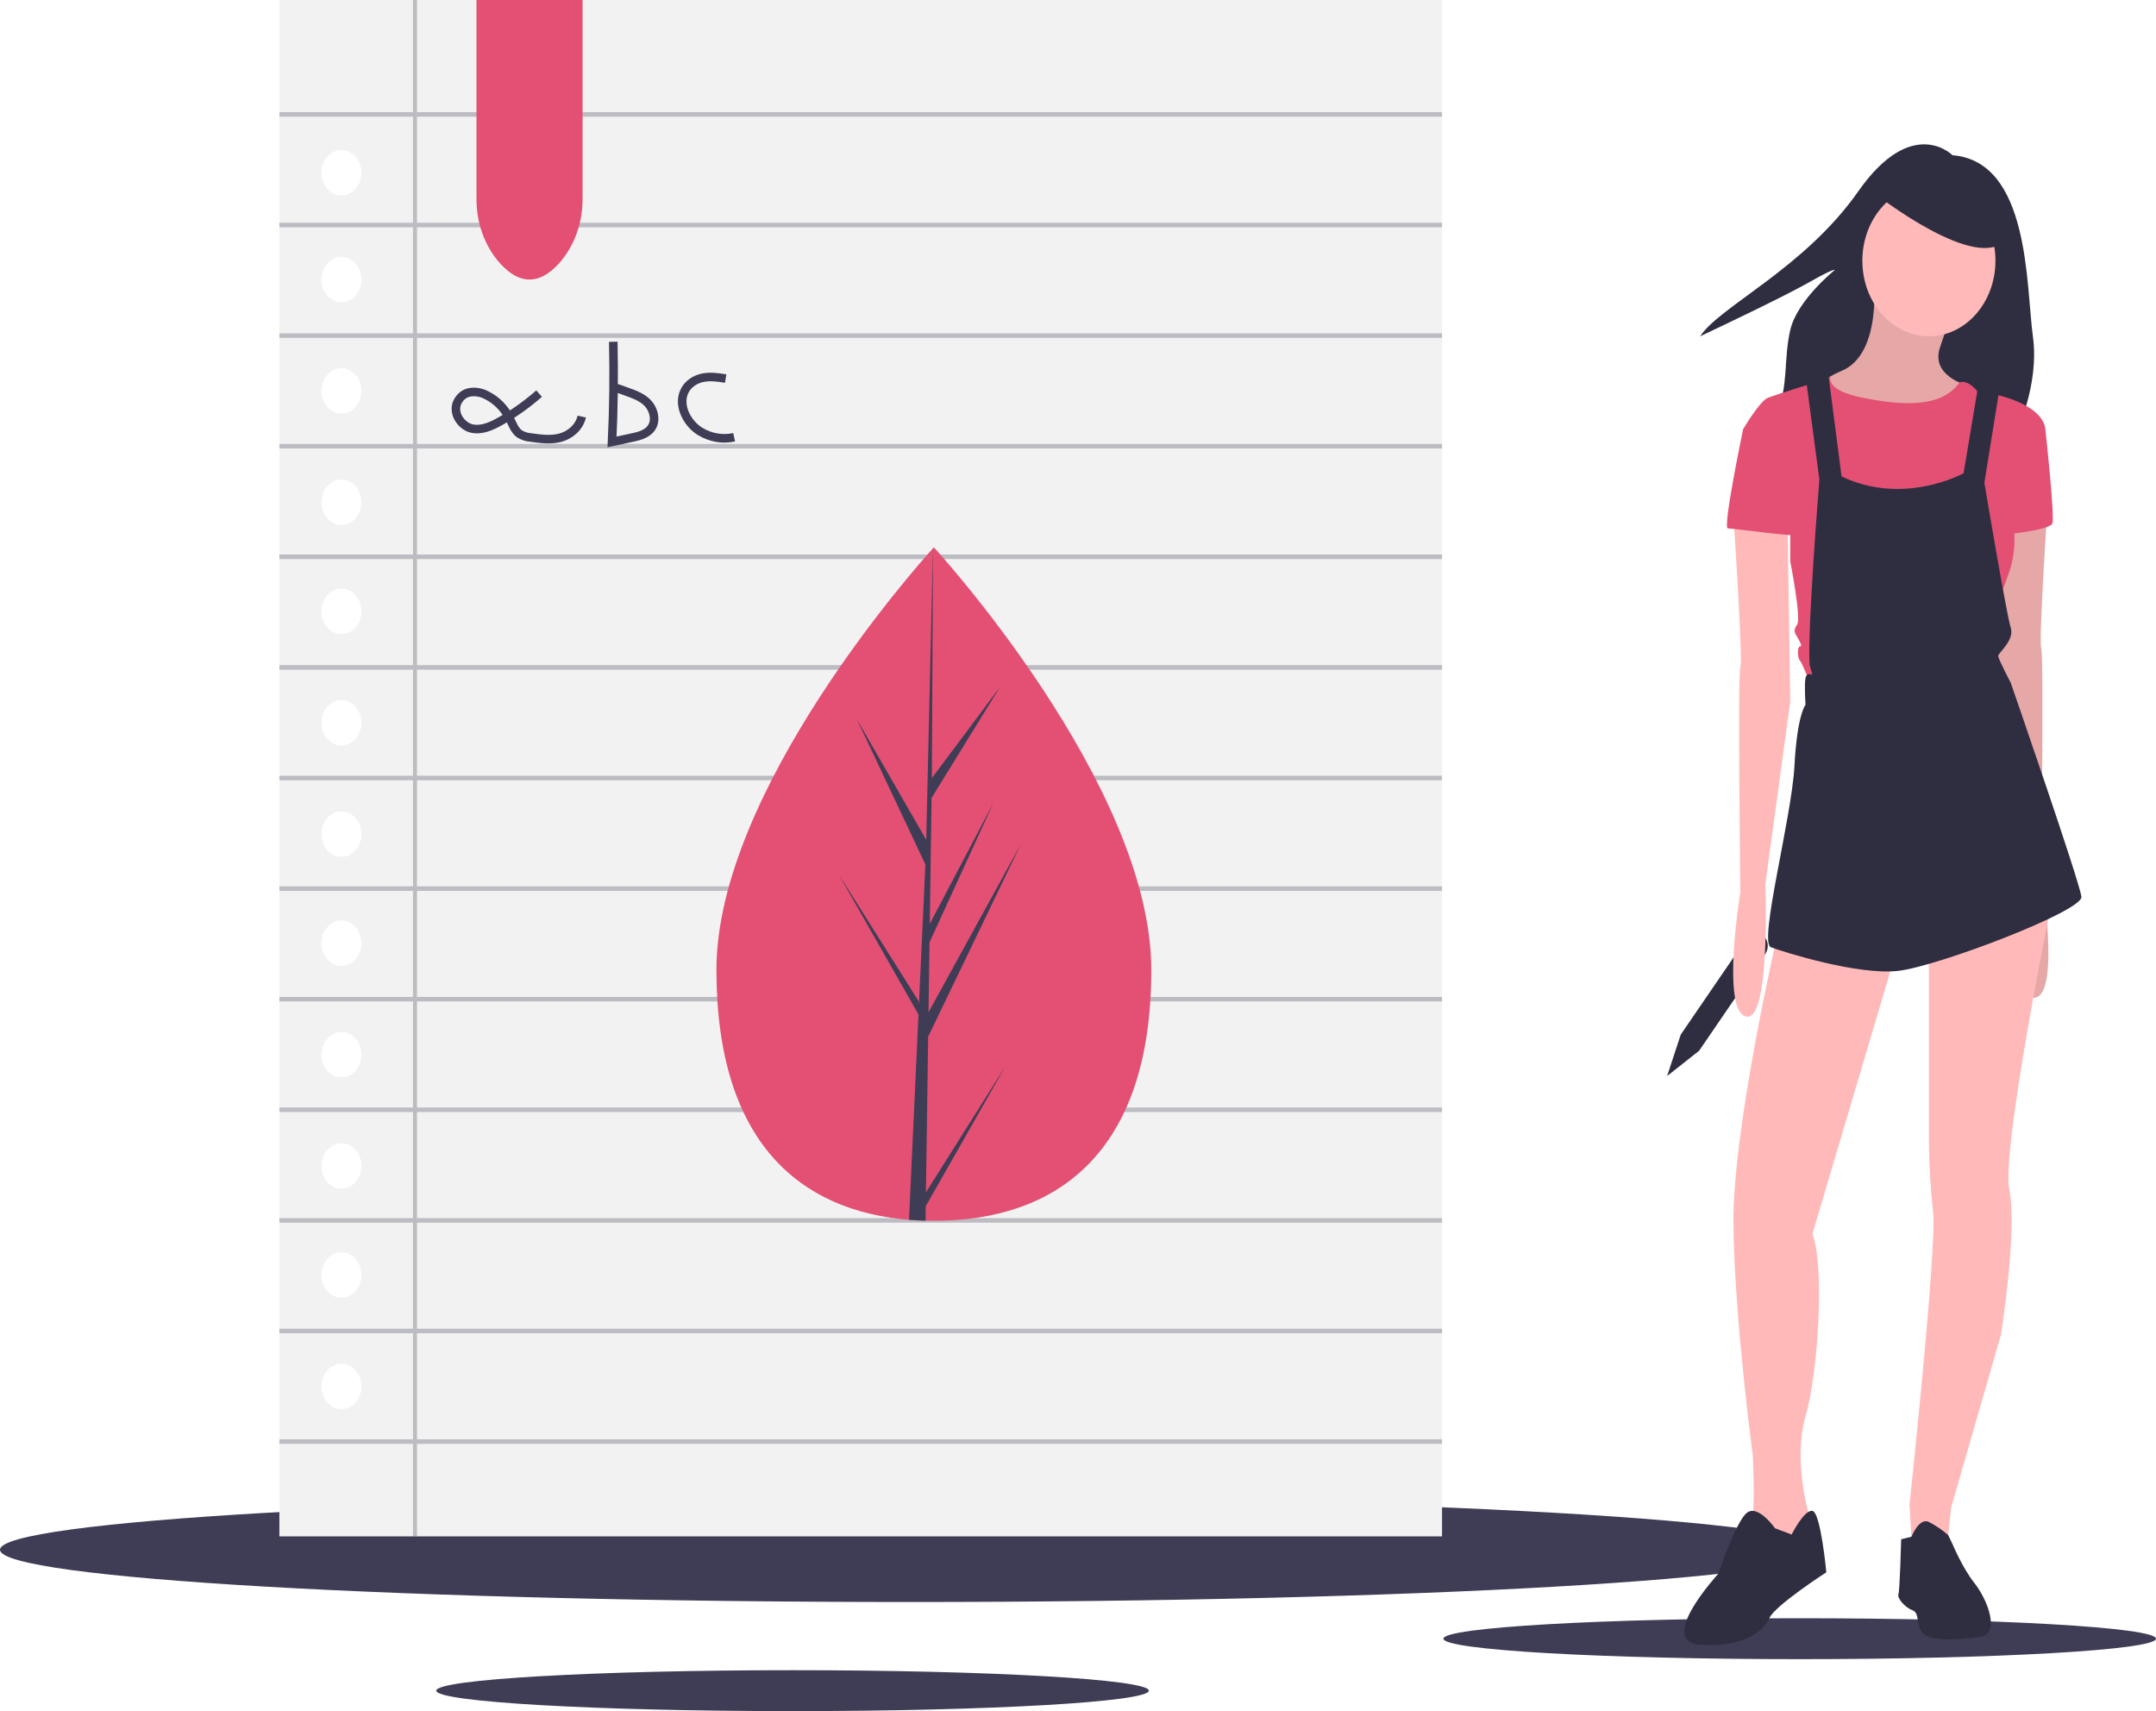 <svg width="504" height="400" viewBox="0 0 504 400" fill="none" xmlns="http://www.w3.org/2000/svg">
<g clip-path="url(#clip0)">
<path d="M212.849 374.497C330.403 374.497 425.699 369.026 425.699 362.277C425.699 355.528 330.403 350.057 212.849 350.057C95.296 350.057 0 355.528 0 362.277C0 369.026 95.296 374.497 212.849 374.497Z" fill="#3F3D56"/>
<path d="M420.711 387.854C466.71 387.854 504 385.713 504 383.072C504 380.431 466.71 378.29 420.711 378.29C374.712 378.29 337.422 380.431 337.422 383.072C337.422 385.713 374.712 387.854 420.711 387.854Z" fill="#3F3D56"/>
<path d="M185.275 400C231.274 400 268.564 397.859 268.564 395.218C268.564 392.577 231.274 390.437 185.275 390.437C139.276 390.437 101.986 392.577 101.986 395.218C101.986 397.859 139.276 400 185.275 400Z" fill="#3F3D56"/>
<path d="M389.716 251.538L397.189 245.638L412.678 222.995C413.12 222.349 413.317 221.53 413.228 220.719C413.138 219.908 412.768 219.17 412.2 218.668V218.668C411.631 218.167 410.91 217.942 410.196 218.044C409.482 218.146 408.832 218.566 408.391 219.212L392.902 241.855L389.716 251.538Z" fill="#2F2E41"/>
<path d="M456.423 36.282C456.423 36.282 447.024 26.712 434.385 44.748C421.745 62.784 401.976 71.618 397.439 78.612C397.439 78.612 416.236 69.778 422.718 66.097C429.199 62.416 428.875 63.152 428.875 63.152C428.875 63.152 420.125 70.146 418.504 77.139C416.884 84.133 418.18 90.022 415.264 97.016C412.347 104.009 471.007 101.801 471.007 101.801C471.007 101.801 476.84 90.39 475.22 78.612C473.599 66.833 474.572 37.754 456.423 36.282Z" fill="#2F2E41"/>
<path d="M437.95 64.624C437.95 64.624 440.219 82.661 430.496 86.71C420.774 90.758 424.339 96.28 424.339 96.28L438.922 104.378L454.479 98.856L459.664 90.022C459.664 90.022 451.238 87.814 453.506 81.188C455.775 74.563 456.423 72.354 456.423 72.354L437.95 64.624Z" fill="#FFB9B9"/>
<path opacity="0.1" d="M437.95 64.624C437.95 64.624 440.219 82.661 430.496 86.71C420.774 90.758 424.339 96.28 424.339 96.28L438.922 104.378L454.479 98.856L459.664 90.022C459.664 90.022 451.238 87.814 453.506 81.188C455.775 74.563 456.423 72.354 456.423 72.354L437.95 64.624Z" fill="black"/>
<path d="M478.785 116.156C478.785 116.156 476.517 150.02 477.165 151.492C477.813 152.965 477.165 204.128 477.165 204.128C477.165 204.128 481.702 231.735 475.868 233.207C470.035 234.679 471.331 202.288 471.331 202.288L465.498 159.59L466.146 117.26L478.785 116.156Z" fill="#FFB9B9"/>
<path opacity="0.1" d="M478.785 116.156C478.785 116.156 476.517 150.02 477.165 151.492C477.813 152.965 477.165 204.128 477.165 204.128C477.165 204.128 481.702 231.735 475.868 233.207C470.035 234.679 471.331 202.288 471.331 202.288L465.498 159.59L466.146 117.26L478.785 116.156Z" fill="black"/>
<path d="M415.588 218.115C415.588 218.115 404.893 264.126 405.217 286.579C405.541 309.032 409.754 340.319 409.754 340.319C409.754 340.319 410.402 353.938 409.43 355.411C408.458 356.883 414.291 363.14 414.291 363.14L420.449 359.091L422.718 356.147V353.57C422.718 353.57 419.153 341.055 422.07 331.117C424.986 321.179 426.607 296.149 423.69 288.419L443.783 220.692L415.588 218.115Z" fill="#FFB9B9"/>
<path d="M414.94 357.251C414.94 357.251 411.051 351.73 408.458 353.57C405.865 355.411 401.652 367.926 401.652 367.926C401.652 367.926 387.068 383.753 397.439 384.489C407.81 385.225 412.347 381.177 413.643 378.232C414.94 375.287 426.931 367.557 426.931 367.557C426.931 367.557 425.635 353.57 423.69 353.202C421.746 352.834 418.829 358.723 418.829 358.723L414.94 357.251Z" fill="#2F2E41"/>
<path d="M450.913 221.06V266.703C450.951 272.241 451.276 277.771 451.886 283.266C452.858 291.364 446.376 351.73 446.376 351.73L447.024 362.404L455.127 361.668L456.099 352.466L467.766 311.977C467.766 311.977 471.655 287.315 469.711 278.113C467.766 268.911 479.757 210.018 479.757 210.018L450.913 221.06Z" fill="#FFB9B9"/>
<path d="M444.432 359.828L446.832 359.235C446.832 359.235 448.645 354.675 450.913 355.779C452.51 356.615 454.022 357.644 455.424 358.849L456.423 360.932C456.423 360.932 458.692 366.453 461.608 370.134C464.525 373.815 467.766 381.913 462.905 382.649C458.043 383.385 451.562 383.753 449.617 381.913C447.673 380.072 448.969 377.128 447.024 376.392C445.08 375.655 443.459 373.447 443.783 372.711C444.108 371.975 444.432 359.828 444.432 359.828Z" fill="#2F2E41"/>
<path d="M450.913 78.612C459.505 78.612 466.469 70.701 466.469 60.943C466.469 51.186 459.505 43.275 450.913 43.275C442.322 43.275 435.357 51.186 435.357 60.943C435.357 70.701 442.322 78.612 450.913 78.612Z" fill="#FFB9B9"/>
<path d="M423.69 89.654L427.971 87.957C427.971 87.957 426.283 91.126 435.357 92.967C444.432 94.807 453.829 95.459 458.043 89.428C458.043 89.428 459.664 88.55 461.933 91.126C464.201 93.703 465.498 92.967 465.498 92.967L463.877 102.537L460.636 120.205L456.423 133.456L444.432 130.511L431.468 119.837L426.607 105.482V92.231L423.69 89.654Z" fill="#E35073"/>
<path d="M463.229 94.807L466.47 92.23C466.47 92.23 477.489 94.439 478.137 100.328L469.711 118.732C471.429 123.853 471.313 129.535 469.386 134.56C466.146 143.026 466.47 144.866 466.47 144.866L464.201 155.909L423.042 159.59C423.042 159.59 421.421 155.173 420.773 154.437C420.125 153.7 420.125 151.124 420.773 151.124C421.421 151.124 420.773 150.02 420.125 148.915C419.477 147.811 419.153 147.443 420.125 145.971C421.097 144.498 418.505 131.247 418.505 131.247V116.892L407.486 100.328C407.486 100.328 411.375 93.703 413.319 92.966C415.264 92.23 424.514 89.327 424.514 89.327L426.607 92.827L429.524 119.469L433.737 135.664L451.476 132.241L458.367 119.101L462.905 103.641L463.229 94.807Z" fill="#E35073"/>
<path d="M475.544 98.12L478.137 100.329C478.137 100.329 480.405 120.941 479.757 122.414C479.109 123.886 467.766 125.358 467.442 124.622C467.118 123.886 475.544 98.12 475.544 98.12Z" fill="#E35073"/>
<path d="M405.217 120.573C405.217 120.573 407.486 154.437 406.838 155.909C406.189 157.382 406.838 208.545 406.838 208.545C406.838 208.545 402.3 236.152 408.134 237.624C413.968 239.096 412.671 206.705 412.671 206.705L418.505 164.007L417.857 121.677L405.217 120.573Z" fill="#FFB9B9"/>
<path d="M422.07 87.814L425.31 112.107C425.31 112.107 422.394 148.179 423.042 155.541L423.69 157.75C423.69 157.75 422.394 157.013 422.07 158.486C421.745 159.958 422.07 164.743 422.07 164.743C422.07 164.743 420.125 166.952 419.477 179.099C418.829 191.245 411.051 220.324 413.967 221.428C416.884 222.532 434.385 228.054 443.784 226.949C453.182 225.845 486.887 212.962 486.563 209.65C486.239 206.337 470.035 159.59 470.035 159.59C470.035 159.59 467.118 154.069 467.118 153.333C467.118 152.596 471.007 149.652 470.035 146.707C469.062 143.762 463.877 112.843 463.877 112.843L467.442 90.758L462.581 89.286L459.016 110.635C459.016 110.635 445.08 118.365 430.496 111.371L427.255 86.341L422.07 87.814Z" fill="#2F2E41"/>
<path d="M410.079 99.224L407.486 100.328C407.486 100.328 402.625 123.518 403.921 123.518C405.217 123.518 420.773 125.726 420.773 124.99C420.773 124.254 417.857 106.218 417.857 106.218L410.079 99.224Z" fill="#E35073"/>
<path d="M438.598 45.484C438.598 45.484 462.581 64.256 469.063 55.79C475.544 47.324 457.719 39.962 457.719 39.962L442.811 38.122L438.598 45.484Z" fill="#2F2E41"/>
<path d="M65.311 0V359.163H337.103V0H65.311ZM79.813 329.41C78.887 329.41 77.983 329.098 77.214 328.515C76.444 327.931 75.845 327.101 75.491 326.13C75.137 325.159 75.044 324.091 75.225 323.06C75.405 322.03 75.85 321.083 76.505 320.34C77.159 319.597 77.993 319.091 78.9 318.886C79.807 318.681 80.748 318.786 81.603 319.188C82.458 319.59 83.188 320.271 83.702 321.145C84.216 322.019 84.491 323.046 84.491 324.097C84.491 325.506 83.998 326.857 83.121 327.854C82.243 328.85 81.053 329.41 79.813 329.41V329.41ZM79.813 303.376C78.887 303.376 77.983 303.064 77.214 302.481C76.444 301.897 75.845 301.067 75.491 300.096C75.137 299.125 75.044 298.057 75.225 297.026C75.405 295.996 75.85 295.049 76.505 294.306C77.159 293.563 77.993 293.057 78.9 292.852C79.807 292.647 80.748 292.752 81.603 293.154C82.458 293.556 83.188 294.237 83.702 295.111C84.216 295.985 84.491 297.012 84.491 298.063C84.491 299.472 83.998 300.823 83.121 301.82C82.243 302.816 81.053 303.376 79.813 303.376ZM79.813 277.873C78.887 277.873 77.983 277.562 77.214 276.978C76.444 276.394 75.845 275.564 75.491 274.593C75.137 273.623 75.044 272.554 75.225 271.524C75.405 270.493 75.85 269.546 76.505 268.803C77.159 268.06 77.993 267.554 78.9 267.349C79.807 267.144 80.748 267.249 81.603 267.652C82.458 268.054 83.188 268.735 83.702 269.608C84.216 270.482 84.491 271.509 84.491 272.56C84.491 273.969 83.998 275.321 83.121 276.317C82.243 277.313 81.053 277.873 79.813 277.873ZM79.813 251.839C78.887 251.839 77.983 251.528 77.214 250.944C76.444 250.36 75.845 249.53 75.491 248.559C75.137 247.589 75.044 246.52 75.225 245.49C75.405 244.459 75.85 243.512 76.505 242.769C77.159 242.026 77.993 241.52 78.9 241.315C79.807 241.11 80.748 241.215 81.603 241.618C82.458 242.02 83.188 242.701 83.702 243.574C84.216 244.448 84.491 245.475 84.491 246.526C84.491 247.935 83.998 249.287 83.121 250.283C82.243 251.279 81.053 251.839 79.813 251.839ZM79.813 225.805C78.887 225.805 77.983 225.494 77.214 224.91C76.444 224.326 75.845 223.496 75.491 222.525C75.137 221.555 75.044 220.486 75.225 219.456C75.405 218.425 75.85 217.478 76.505 216.735C77.159 215.992 77.993 215.486 78.9 215.281C79.807 215.076 80.748 215.181 81.603 215.583C82.458 215.986 83.188 216.667 83.702 217.54C84.216 218.414 84.491 219.441 84.491 220.492C84.491 221.901 83.998 223.253 83.121 224.249C82.243 225.245 81.053 225.805 79.813 225.805V225.805ZM79.813 200.302C78.887 200.302 77.983 199.991 77.214 199.407C76.444 198.823 75.845 197.993 75.491 197.023C75.137 196.052 75.044 194.984 75.225 193.953C75.405 192.922 75.85 191.976 76.505 191.233C77.159 190.489 77.993 189.983 78.9 189.778C79.807 189.573 80.748 189.679 81.603 190.081C82.458 190.483 83.188 191.164 83.702 192.038C84.216 192.911 84.491 193.939 84.491 194.989C84.491 196.399 83.998 197.75 83.121 198.746C82.243 199.743 81.053 200.302 79.813 200.302V200.302ZM79.813 174.268C78.887 174.268 77.983 173.957 77.214 173.373C76.444 172.789 75.845 171.959 75.491 170.989C75.137 170.018 75.044 168.95 75.225 167.919C75.405 166.888 75.85 165.942 76.505 165.199C77.159 164.455 77.993 163.949 78.9 163.744C79.807 163.539 80.748 163.645 81.603 164.047C82.458 164.449 83.188 165.13 83.702 166.004C84.216 166.877 84.491 167.905 84.491 168.955C84.491 170.365 83.998 171.716 83.121 172.712C82.243 173.709 81.053 174.268 79.813 174.268V174.268ZM79.813 148.234C78.887 148.234 77.983 147.923 77.214 147.339C76.444 146.755 75.845 145.925 75.491 144.955C75.137 143.984 75.044 142.916 75.225 141.885C75.405 140.854 75.85 139.908 76.505 139.164C77.159 138.421 77.993 137.915 78.9 137.71C79.807 137.505 80.748 137.611 81.603 138.013C82.458 138.415 83.188 139.096 83.702 139.97C84.216 140.843 84.491 141.871 84.491 142.921C84.491 144.331 83.998 145.682 83.121 146.678C82.243 147.675 81.053 148.234 79.813 148.234V148.234ZM79.813 122.732C78.887 122.732 77.983 122.42 77.214 121.836C76.444 121.253 75.845 120.423 75.491 119.452C75.137 118.481 75.044 117.413 75.225 116.382C75.405 115.352 75.85 114.405 76.505 113.662C77.159 112.919 77.993 112.413 78.9 112.208C79.807 112.003 80.748 112.108 81.603 112.51C82.458 112.912 83.188 113.593 83.702 114.467C84.216 115.341 84.491 116.368 84.491 117.419C84.491 118.828 83.998 120.179 83.121 121.176C82.243 122.172 81.053 122.732 79.813 122.732V122.732ZM79.813 96.698C78.887 96.698 77.983 96.386 77.214 95.802C76.444 95.219 75.845 94.389 75.491 93.418C75.137 92.447 75.044 91.379 75.225 90.348C75.405 89.317 75.85 88.371 76.505 87.628C77.159 86.885 77.993 86.379 78.9 86.174C79.807 85.969 80.748 86.074 81.603 86.476C82.458 86.878 83.188 87.559 83.702 88.433C84.216 89.307 84.491 90.334 84.491 91.385C84.491 92.794 83.998 94.145 83.121 95.142C82.243 96.138 81.053 96.698 79.813 96.698ZM79.813 70.664C78.887 70.664 77.983 70.352 77.214 69.768C76.444 69.184 75.845 68.355 75.491 67.384C75.137 66.413 75.044 65.345 75.225 64.314C75.405 63.283 75.85 62.337 76.505 61.594C77.159 60.851 77.993 60.345 78.9 60.14C79.807 59.935 80.748 60.04 81.603 60.442C82.458 60.844 83.188 61.525 83.702 62.399C84.216 63.273 84.491 64.3 84.491 65.351C84.491 66.76 83.998 68.111 83.121 69.108C82.243 70.104 81.053 70.664 79.813 70.664V70.664ZM79.813 45.692C78.887 45.692 77.983 45.381 77.214 44.797C76.444 44.213 75.845 43.383 75.491 42.413C75.137 41.442 75.044 40.373 75.225 39.343C75.405 38.312 75.85 37.365 76.505 36.622C77.159 35.879 77.993 35.373 78.9 35.168C79.807 34.963 80.748 35.069 81.603 35.471C82.458 35.873 83.188 36.554 83.702 37.428C84.216 38.301 84.491 39.328 84.491 40.379C84.491 41.788 83.998 43.14 83.121 44.136C82.243 45.133 81.053 45.692 79.813 45.692Z" fill="#F2F2F2"/>
<path opacity="0.3" d="M337.103 27.276V26.214H97.475V0H96.54V26.214H65.311V27.276H96.54V52.068H65.311V53.131H96.54V77.922H65.311V78.985H96.54V103.776H65.311V104.839H96.54V129.63H65.311V130.693H96.54V155.485H65.311V156.547H96.54V181.339H65.311V182.401H96.54V207.193H65.311V208.256H96.54V233.047H65.311V234.11H96.54V258.901H65.311V259.963H96.54V284.755H65.311V285.818H96.54V310.609H65.311V311.672H96.54V336.463H65.311V337.526H96.54V359.163H97.475V337.526H337.103V336.463H97.475V311.672H337.103V310.609H97.475V285.818H337.103V284.755H97.475V259.963H337.103V258.901H97.475V234.11H337.103V233.047H97.475V208.256H337.103V207.193H97.475V182.401H337.103V181.339H97.475V156.547H337.103V155.485H97.475V130.693H337.103V129.63H97.475V104.839H337.103V103.776H97.475V78.985H337.103V77.922H97.475V53.131H337.103V52.068H97.475V27.276H337.103Z" fill="#3F3D56"/>
<path d="M126.025 92.011C123.199 94.497 120.162 96.659 116.96 98.464C114.891 99.631 112.595 100.669 110.325 100.18C108.055 99.691 106.017 97.056 106.71 94.553C106.951 93.823 107.356 93.176 107.886 92.68C108.415 92.183 109.051 91.853 109.728 91.724C111.09 91.485 112.485 91.714 113.732 92.38C116.017 93.491 117.924 95.413 119.167 97.857C119.801 99.111 120.298 100.55 121.351 101.363C122.2 101.91 123.15 102.223 124.125 102.275C126.419 102.6 128.773 102.923 131.021 102.307C133.268 101.691 135.421 99.925 135.994 97.381" stroke="#3F3D56" stroke-width="2" stroke-miterlimit="10"/>
<path d="M143.364 79.89C143.541 87.693 143.445 95.496 143.075 103.3L147.951 102.253C149.748 101.868 151.793 101.279 152.605 99.417C153.362 97.682 152.641 95.492 151.381 94.188C150.12 92.884 148.44 92.261 146.816 91.674L144.154 90.712" stroke="#3F3D56" stroke-width="2" stroke-miterlimit="10"/>
<path d="M169.642 88.492C167.862 88.212 166.046 87.944 164.277 88.304C162.508 88.664 160.762 89.758 159.947 91.577C158.441 94.936 160.748 99.073 163.673 100.856C166.108 102.328 168.913 102.808 171.621 102.215" stroke="#3F3D56" stroke-width="2" stroke-miterlimit="10"/>
<path d="M130.501 61.765C126.024 66.546 121.548 66.546 117.071 61.765C115.255 59.786 113.814 57.406 112.837 54.772C111.86 52.137 111.368 49.304 111.389 46.445V0H136.183V46.445C136.205 49.304 135.712 52.137 134.735 54.772C133.758 57.406 132.317 59.786 130.501 61.765V61.765Z" fill="#E35073"/>
<path d="M269.132 226.724C269.132 270.201 246.378 285.38 218.305 285.38C217.655 285.38 217.005 285.37 216.359 285.354C215.059 285.322 213.767 285.253 212.495 285.152C187.159 283.117 167.479 267.157 167.479 226.724C167.479 184.889 214.549 132.093 218.095 128.178C218.095 128.177 218.095 128.176 218.095 128.176C218.095 128.175 218.095 128.174 218.096 128.174C218.096 128.173 218.097 128.173 218.097 128.173C218.098 128.172 218.099 128.172 218.099 128.172C218.235 128.018 218.305 127.944 218.305 127.944C218.305 127.944 269.132 183.253 269.132 226.724Z" fill="#E35073"/>
<path d="M216.453 278.729L235.043 249.23L216.406 281.969L216.359 285.354C215.059 285.322 213.768 285.253 212.495 285.152L214.497 241.659L214.483 241.319L214.516 241.261L214.708 237.149L196.024 204.33L214.764 234.067L214.811 234.938L216.322 202.077L200.328 168.164L216.518 196.312L218.095 128.178L218.099 127.944V128.172L217.837 181.898L233.761 160.598L217.772 186.526L217.351 215.949L232.222 187.711L217.29 220.28L217.056 236.638L238.636 197.332L216.972 242.345L216.453 278.729Z" fill="#3F3D56"/>
</g>
<defs>
<clipPath id="clip0">
<rect width="504" height="400" fill="white"/>
</clipPath>
</defs>
</svg>
